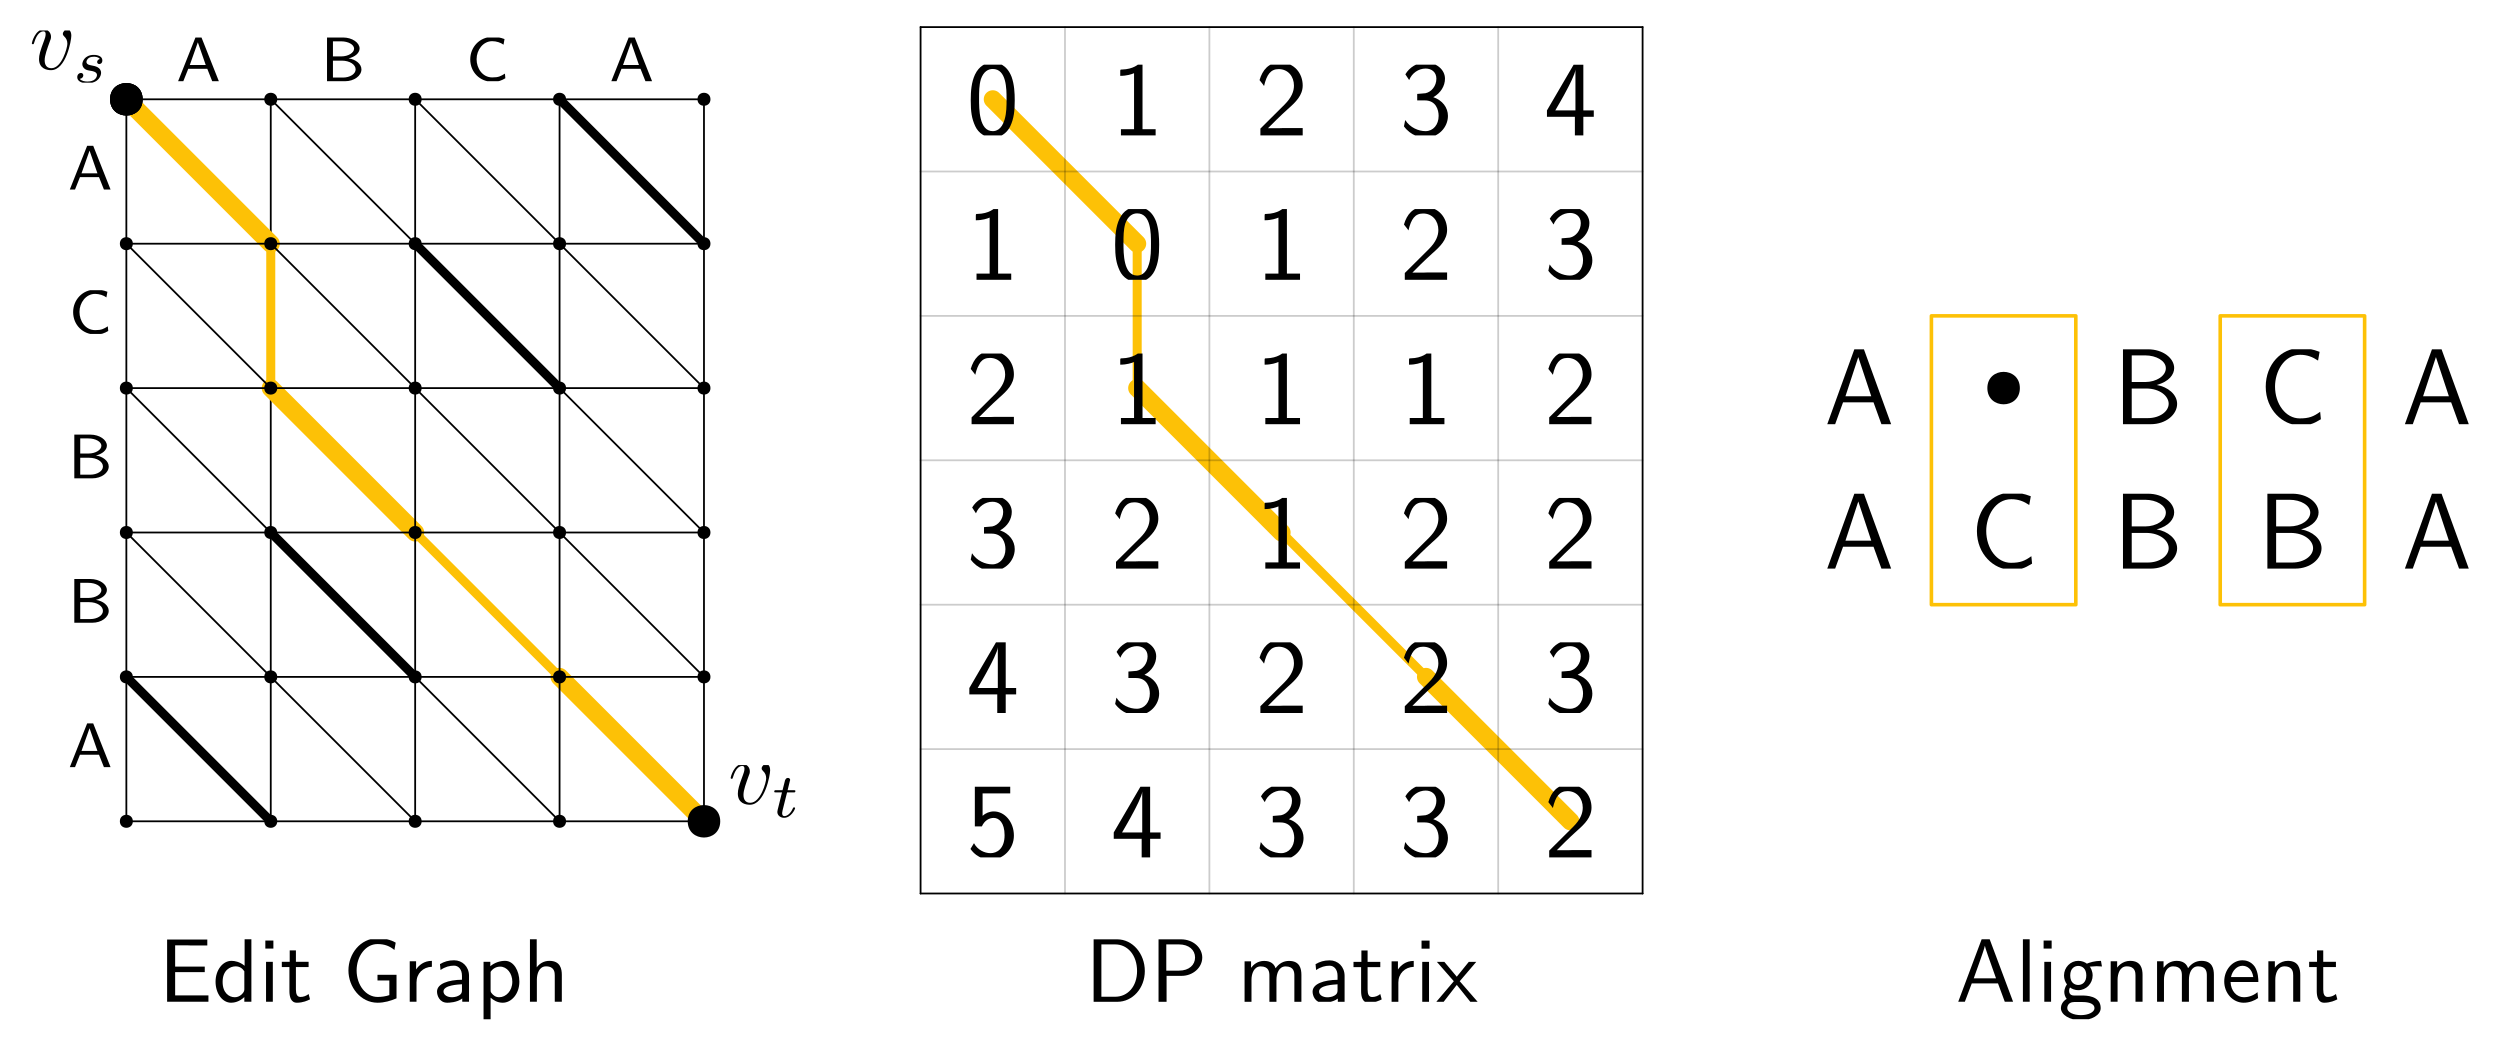 <?xml version="1.0" encoding="UTF-8"?>
<svg xmlns="http://www.w3.org/2000/svg" xmlns:xlink="http://www.w3.org/1999/xlink" width="277" height="116" viewBox="0 0 277 116">
<defs>
<g>
<g id="glyph-0-0">
<path d="M 4.672 -3.703 C 4.672 -4.25 4.406 -4.406 4.234 -4.406 C 3.984 -4.406 3.734 -4.141 3.734 -3.922 C 3.734 -3.797 3.781 -3.734 3.891 -3.625 C 4.109 -3.422 4.234 -3.172 4.234 -2.812 C 4.234 -2.391 3.625 -0.109 2.469 -0.109 C 1.953 -0.109 1.719 -0.453 1.719 -0.984 C 1.719 -1.531 2 -2.266 2.297 -3.094 C 2.375 -3.266 2.422 -3.406 2.422 -3.594 C 2.422 -4.031 2.109 -4.406 1.609 -4.406 C 0.672 -4.406 0.297 -2.953 0.297 -2.875 C 0.297 -2.766 0.391 -2.766 0.406 -2.766 C 0.516 -2.766 0.516 -2.797 0.562 -2.953 C 0.859 -3.953 1.281 -4.188 1.578 -4.188 C 1.656 -4.188 1.828 -4.188 1.828 -3.875 C 1.828 -3.625 1.719 -3.344 1.656 -3.172 C 1.219 -2.016 1.094 -1.562 1.094 -1.125 C 1.094 -0.047 1.969 0.109 2.422 0.109 C 4.094 0.109 4.672 -3.188 4.672 -3.703 Z M 4.672 -3.703 "/>
</g>
<g id="glyph-1-0">
<path d="M 3 -2.625 C 2.828 -2.578 2.703 -2.438 2.703 -2.297 C 2.703 -2.125 2.844 -2.062 2.938 -2.062 C 3.016 -2.062 3.281 -2.109 3.281 -2.469 C 3.281 -2.922 2.781 -3.078 2.344 -3.078 C 1.266 -3.078 1.062 -2.266 1.062 -2.062 C 1.062 -1.797 1.219 -1.625 1.312 -1.547 C 1.484 -1.406 1.609 -1.375 2.094 -1.297 C 2.25 -1.266 2.688 -1.188 2.688 -0.844 C 2.688 -0.719 2.609 -0.453 2.328 -0.281 C 2.047 -0.125 1.703 -0.125 1.625 -0.125 C 1.344 -0.125 0.953 -0.188 0.781 -0.422 C 1.016 -0.453 1.172 -0.625 1.172 -0.812 C 1.172 -0.984 1.047 -1.078 0.906 -1.078 C 0.703 -1.078 0.5 -0.906 0.5 -0.609 C 0.5 -0.188 0.938 0.062 1.609 0.062 C 2.906 0.062 3.141 -0.812 3.141 -1.078 C 3.141 -1.719 2.438 -1.844 2.172 -1.891 C 2.109 -1.906 1.938 -1.938 1.891 -1.953 C 1.641 -2 1.516 -2.141 1.516 -2.297 C 1.516 -2.453 1.641 -2.641 1.797 -2.75 C 1.984 -2.859 2.219 -2.875 2.344 -2.875 C 2.484 -2.875 2.844 -2.859 3 -2.625 Z M 3 -2.625 "/>
</g>
<g id="glyph-1-1">
<path d="M 1.719 -2.75 L 2.422 -2.75 C 2.562 -2.75 2.641 -2.75 2.641 -2.906 C 2.641 -3 2.562 -3 2.438 -3 L 1.781 -3 L 2.031 -4.031 C 2.047 -4.062 2.062 -4.109 2.062 -4.125 C 2.062 -4.266 1.953 -4.359 1.812 -4.359 C 1.641 -4.359 1.547 -4.234 1.484 -4.062 C 1.438 -3.875 1.531 -4.219 1.219 -3 L 0.516 -3 C 0.391 -3 0.297 -3 0.297 -2.844 C 0.297 -2.75 0.375 -2.75 0.5 -2.75 L 1.156 -2.75 L 0.75 -1.109 C 0.703 -0.938 0.641 -0.688 0.641 -0.594 C 0.641 -0.188 1 0.062 1.391 0.062 C 2.172 0.062 2.609 -0.906 2.609 -1 C 2.609 -1.094 2.516 -1.094 2.5 -1.094 C 2.406 -1.094 2.406 -1.078 2.344 -0.953 C 2.156 -0.516 1.797 -0.125 1.422 -0.125 C 1.266 -0.125 1.172 -0.219 1.172 -0.469 C 1.172 -0.531 1.203 -0.688 1.219 -0.75 Z M 1.719 -2.75 "/>
</g>
<g id="glyph-2-0">
<path d="M 5.359 -3.891 C 5.359 -4.703 5.312 -5.625 5.016 -6.469 C 4.5 -7.812 3.562 -8.078 2.922 -8.078 C 2.156 -8.078 1.406 -7.688 0.953 -6.734 C 0.562 -5.891 0.484 -4.922 0.484 -3.891 C 0.484 -2.594 0.594 -1.859 0.984 -1.016 C 1.344 -0.234 2.109 0.25 2.922 0.25 C 3.703 0.25 4.453 -0.172 4.859 -1 C 5.266 -1.859 5.359 -2.719 5.359 -3.891 Z M 2.922 -0.469 C 1.406 -0.469 1.406 -2.922 1.406 -4.047 C 1.406 -4.812 1.406 -5.547 1.609 -6.234 C 1.906 -7.078 2.422 -7.359 2.922 -7.359 C 4.453 -7.359 4.453 -5.141 4.453 -4.047 C 4.453 -3.281 4.453 -2.484 4.234 -1.75 C 3.906 -0.594 3.234 -0.469 2.922 -0.469 Z M 2.922 -0.469 "/>
</g>
<g id="glyph-2-1">
<path d="M 3.516 -8.078 L 3.281 -8.078 C 3.094 -7.891 2.516 -7.328 1.234 -7.297 C 1.062 -7.297 1.047 -7.297 1.047 -7.078 L 1.047 -6.594 C 1.781 -6.594 2.328 -6.781 2.578 -6.891 L 2.578 -0.688 L 1.125 -0.688 L 1.125 0 L 4.969 0 L 4.969 -0.688 L 3.516 -0.688 Z M 3.516 -8.078 "/>
</g>
<g id="glyph-2-2">
<path d="M 0.578 -0.75 L 0.578 0 L 5.266 0 L 5.266 -0.812 L 3.125 -0.812 C 2.984 -0.812 2.844 -0.797 2.703 -0.797 L 1.422 -0.797 C 1.734 -1.125 2.844 -2.219 3.625 -2.922 C 4.5 -3.688 5.266 -4.438 5.266 -5.531 C 5.266 -6.859 4.344 -8.078 2.766 -8.078 C 1.469 -8.078 0.812 -7.234 0.484 -6.125 C 0.875 -5.641 0.875 -5.625 0.984 -5.469 C 1.281 -6.75 1.719 -7.344 2.609 -7.344 C 3.641 -7.344 4.297 -6.531 4.297 -5.516 C 4.297 -4.891 4.047 -4.203 3.25 -3.406 Z M 0.578 -0.75 "/>
</g>
<g id="glyph-2-3">
<path d="M 1.062 -6.125 C 1.359 -6.891 2.094 -7.406 2.891 -7.406 C 3.5 -7.406 4.078 -7.047 4.078 -6.281 C 4.078 -5.469 3.531 -4.812 2.875 -4.672 C 2.828 -4.656 2.062 -4.609 1.953 -4.594 L 1.953 -3.875 L 2.797 -3.875 C 4.031 -3.875 4.328 -2.828 4.328 -2.156 C 4.328 -1.188 3.734 -0.469 2.875 -0.469 C 2.109 -0.469 1.172 -0.844 0.625 -1.703 L 0.484 -1 C 1.266 0.062 2.312 0.25 2.906 0.25 C 4.297 0.25 5.359 -0.891 5.359 -2.156 C 5.359 -3.078 4.75 -3.891 3.734 -4.234 C 4.562 -4.688 5.031 -5.484 5.031 -6.281 C 5.031 -7.297 4.062 -8.078 2.906 -8.078 C 1.953 -8.078 1.094 -7.547 0.641 -6.766 Z M 1.062 -6.125 "/>
</g>
<g id="glyph-2-4">
<path d="M 4.359 -2.062 L 5.516 -2.062 L 5.516 -2.766 L 4.359 -2.766 L 4.359 -7.828 L 3.281 -7.828 L 0.328 -2.766 L 0.328 -2.062 L 3.422 -2.062 L 3.422 0 L 4.359 0 Z M 1.25 -2.766 C 1.594 -3.375 2.062 -4.141 2.562 -5.109 C 2.703 -5.375 3.484 -6.844 3.484 -7.297 L 3.484 -2.766 Z M 1.25 -2.766 "/>
</g>
<g id="glyph-2-5">
<path d="M 1.797 -7.094 L 4.859 -7.094 L 4.859 -7.828 L 0.938 -7.828 L 0.938 -3.438 L 1.719 -3.438 C 2.016 -4.109 2.547 -4.375 3.031 -4.375 C 3.594 -4.375 4.234 -3.875 4.234 -2.453 C 4.234 -0.938 3.375 -0.469 2.672 -0.469 C 2.016 -0.469 1.234 -0.828 0.844 -1.578 L 0.453 -0.938 C 1.25 0.188 2.359 0.25 2.688 0.25 C 4.094 0.25 5.266 -0.938 5.266 -2.422 C 5.266 -3.922 4.25 -5.094 3.047 -5.094 C 2.562 -5.094 2.125 -4.906 1.797 -4.609 Z M 1.797 -7.094 "/>
</g>
<g id="glyph-3-0">
<path d="M 4.391 -8.297 L 3.328 -8.297 L 0.328 0 L 1.203 0 L 2.078 -2.422 L 5.453 -2.422 L 6.328 0 L 7.406 0 Z M 3.766 -7.438 L 5.203 -3.094 L 2.344 -3.094 Z M 3.766 -7.438 "/>
</g>
<g id="glyph-3-1">
<path d="M 1.109 -8.297 L 1.109 0 L 4.203 0 C 5.875 0 7.109 -1.078 7.109 -2.25 C 7.109 -3.297 6.078 -4.141 4.844 -4.344 C 6.234 -4.719 6.781 -5.516 6.781 -6.219 C 6.781 -7.297 5.562 -8.297 3.875 -8.297 Z M 2.078 -4.672 L 2.078 -7.625 L 3.547 -7.625 C 4.828 -7.625 5.859 -7 5.859 -6.203 C 5.859 -5.359 4.828 -4.672 3.562 -4.672 Z M 2.078 -0.672 L 2.078 -3.953 L 3.672 -3.953 C 5.219 -3.953 6.172 -3.094 6.172 -2.266 C 6.172 -1.422 5.203 -0.672 3.859 -0.672 Z M 2.078 -0.672 "/>
</g>
<g id="glyph-3-2">
<path d="M 6.812 -1.375 C 6.078 -0.844 5.578 -0.641 4.547 -0.641 C 2.984 -0.641 1.812 -2.25 1.812 -4.172 C 1.812 -5.781 2.766 -7.688 4.594 -7.688 C 5.375 -7.688 5.969 -7.453 6.578 -7.047 L 6.75 -8.016 C 5.969 -8.312 5.391 -8.422 4.562 -8.422 C 2.531 -8.422 0.781 -6.641 0.781 -4.156 C 0.781 -1.547 2.719 0.109 4.453 0.109 C 5.656 0.109 5.922 0.031 6.891 -0.547 Z M 6.812 -1.375 "/>
</g>
<g id="glyph-4-0">
<path d="M 5.109 -3.281 L 5.109 -3.891 L 1.828 -3.891 L 1.828 -6.25 L 3.203 -6.25 C 3.312 -6.25 3.438 -6.234 3.562 -6.234 L 5.391 -6.234 L 5.391 -6.891 L 0.938 -6.891 L 0.938 0 L 5.516 0 L 5.516 -0.703 L 4.266 -0.703 C 4.141 -0.703 4.031 -0.703 3.906 -0.703 L 1.828 -0.703 L 1.828 -3.281 Z M 5.109 -3.281 "/>
</g>
<g id="glyph-4-1">
<path d="M 4.328 -6.922 L 3.578 -6.922 L 3.578 -3.984 C 3.047 -4.422 2.5 -4.531 2.125 -4.531 C 1.141 -4.531 0.359 -3.5 0.359 -2.219 C 0.359 -0.906 1.125 0.109 2.078 0.109 C 2.406 0.109 2.984 0.016 3.547 -0.516 L 3.547 0 L 4.328 0 Z M 3.547 -1.391 C 3.547 -1.25 3.531 -1.062 3.219 -0.781 C 2.984 -0.578 2.734 -0.5 2.484 -0.5 C 1.859 -0.5 1.141 -0.969 1.141 -2.203 C 1.141 -3.516 2 -3.922 2.578 -3.922 C 3.031 -3.922 3.328 -3.703 3.547 -3.375 Z M 3.547 -1.391 "/>
</g>
<g id="glyph-4-2">
<path d="M 1.625 -6.781 L 0.734 -6.781 L 0.734 -5.891 L 1.625 -5.891 Z M 1.562 -4.422 L 0.812 -4.422 L 0.812 0 L 1.562 0 Z M 1.562 -4.422 "/>
</g>
<g id="glyph-4-3">
<path d="M 1.75 -3.844 L 3.156 -3.844 L 3.156 -4.422 L 1.75 -4.422 L 1.75 -5.688 L 1.062 -5.688 L 1.062 -4.422 L 0.188 -4.422 L 0.188 -3.844 L 1.031 -3.844 L 1.031 -1.188 C 1.031 -0.594 1.172 0.109 1.859 0.109 C 2.547 0.109 3.062 -0.141 3.312 -0.266 L 3.156 -0.859 C 2.891 -0.641 2.578 -0.531 2.25 -0.531 C 1.891 -0.531 1.75 -0.828 1.75 -1.359 Z M 1.75 -3.844 "/>
</g>
<g id="glyph-4-4">
<path d="M 5.984 -2.984 L 3.875 -2.984 L 3.875 -2.359 L 5.188 -2.359 L 5.188 -0.734 C 4.797 -0.594 4.312 -0.531 3.891 -0.531 C 2.578 -0.531 1.562 -1.859 1.562 -3.469 C 1.562 -5.031 2.547 -6.391 3.875 -6.391 C 4.672 -6.391 5.25 -6.156 5.75 -5.734 L 5.891 -6.547 C 5.328 -6.891 4.562 -7.031 3.891 -7.031 C 1.969 -7.031 0.656 -5.297 0.656 -3.469 C 0.656 -1.656 1.984 0.109 3.891 0.109 C 4.641 0.109 5.312 -0.094 5.984 -0.375 Z M 5.984 -2.984 "/>
</g>
<g id="glyph-4-5">
<path d="M 1.562 -2.141 C 1.562 -3.125 2.281 -3.844 3.266 -3.875 L 3.266 -4.531 C 2.375 -4.531 1.828 -4.031 1.516 -3.578 L 1.516 -4.484 L 0.812 -4.484 L 0.812 0 L 1.562 0 Z M 1.562 -2.141 "/>
</g>
<g id="glyph-4-6">
<path d="M 3.984 -2.875 C 3.984 -3.891 3.25 -4.594 2.328 -4.594 C 1.688 -4.594 1.234 -4.438 0.766 -4.172 L 0.828 -3.516 C 1.344 -3.875 1.844 -4 2.328 -4 C 2.797 -4 3.203 -3.609 3.203 -2.875 L 3.203 -2.438 C 1.703 -2.422 0.438 -2 0.438 -1.125 C 0.438 -0.703 0.703 0.109 1.578 0.109 C 1.719 0.109 2.656 0.094 3.234 -0.359 L 3.234 0 L 3.984 0 Z M 3.203 -1.312 C 3.203 -1.125 3.203 -0.875 2.859 -0.688 C 2.578 -0.516 2.188 -0.5 2.078 -0.5 C 1.609 -0.5 1.156 -0.734 1.156 -1.141 C 1.156 -1.844 2.766 -1.906 3.203 -1.938 Z M 3.203 -1.312 "/>
</g>
<g id="glyph-4-7">
<path d="M 1.594 -0.453 C 1.906 -0.172 2.344 0.109 2.938 0.109 C 3.906 0.109 4.781 -0.875 4.781 -2.219 C 4.781 -3.422 4.156 -4.531 3.203 -4.531 C 2.609 -4.531 2.031 -4.328 1.562 -3.938 L 1.562 -4.422 L 0.812 -4.422 L 0.812 1.938 L 1.594 1.938 Z M 1.594 -3.312 C 1.828 -3.672 2.219 -3.891 2.656 -3.891 C 3.406 -3.891 4 -3.141 4 -2.219 C 4 -1.203 3.297 -0.5 2.547 -0.5 C 2.156 -0.5 1.891 -0.703 1.688 -0.969 C 1.594 -1.109 1.594 -1.141 1.594 -1.312 Z M 1.594 -3.312 "/>
</g>
<g id="glyph-4-8">
<path d="M 4.344 -2.969 C 4.344 -3.625 4.188 -4.531 2.969 -4.531 C 2.359 -4.531 1.875 -4.234 1.562 -3.812 L 1.562 -6.922 L 0.812 -6.922 L 0.812 0 L 1.578 0 L 1.578 -2.438 C 1.578 -3.094 1.828 -3.922 2.594 -3.922 C 3.547 -3.922 3.562 -3.219 3.562 -2.906 L 3.562 0 L 4.344 0 Z M 4.344 -2.969 "/>
</g>
<g id="glyph-4-9">
<path d="M 0.953 -6.922 L 0.953 0 L 3.578 0 C 5.281 0 6.625 -1.516 6.625 -3.406 C 6.625 -5.328 5.281 -6.922 3.562 -6.922 Z M 1.812 -0.562 L 1.812 -6.359 L 3.344 -6.359 C 4.734 -6.359 5.766 -5.156 5.766 -3.406 C 5.766 -1.703 4.734 -0.562 3.344 -0.562 Z M 1.812 -0.562 "/>
</g>
<g id="glyph-4-10">
<path d="M 3.516 -2.875 C 4.75 -2.875 5.797 -3.781 5.797 -4.906 C 5.797 -5.969 4.812 -6.922 3.438 -6.922 L 0.953 -6.922 L 0.953 0 L 1.844 0 L 1.844 -2.875 Z M 3.219 -6.359 C 4.312 -6.359 5 -5.75 5 -4.906 C 5 -4.109 4.359 -3.453 3.219 -3.453 L 1.812 -3.453 L 1.812 -6.359 Z M 3.219 -6.359 "/>
</g>
<g id="glyph-4-11">
<path d="M 7.109 -2.969 C 7.109 -3.641 6.953 -4.531 5.734 -4.531 C 5.141 -4.531 4.625 -4.25 4.25 -3.719 C 4 -4.469 3.297 -4.531 2.984 -4.531 C 2.266 -4.531 1.797 -4.125 1.531 -3.766 L 1.531 -4.484 L 0.812 -4.484 L 0.812 0 L 1.578 0 L 1.578 -2.438 C 1.578 -3.125 1.859 -3.922 2.594 -3.922 C 3.516 -3.922 3.562 -3.281 3.562 -2.906 L 3.562 0 L 4.344 0 L 4.344 -2.438 C 4.344 -3.125 4.609 -3.922 5.359 -3.922 C 6.281 -3.922 6.328 -3.281 6.328 -2.906 L 6.328 0 L 7.109 0 Z M 7.109 -2.969 "/>
</g>
<g id="glyph-4-12">
<path d="M 2.594 -2.281 L 4.422 -4.422 L 3.594 -4.422 L 2.266 -2.781 L 0.891 -4.422 L 0.062 -4.422 L 1.938 -2.281 L 0 0 L 0.812 0 L 2.266 -1.875 L 3.766 0 L 4.578 0 Z M 2.594 -2.281 "/>
</g>
<g id="glyph-4-13">
<path d="M 3.766 -6.922 L 2.875 -6.922 L 0.281 0 L 1.016 0 L 1.781 -2.031 L 4.688 -2.031 L 5.438 0 L 6.359 0 Z M 4.469 -2.594 L 2 -2.594 L 2.641 -4.391 C 2.844 -4.984 3.156 -5.828 3.234 -6.203 C 3.266 -6.062 3.328 -5.812 3.562 -5.156 Z M 4.469 -2.594 "/>
</g>
<g id="glyph-4-14">
<path d="M 1.562 -6.922 L 0.812 -6.922 L 0.812 0 L 1.562 0 Z M 1.562 -6.922 "/>
</g>
<g id="glyph-4-15">
<path d="M 3.516 -3.891 C 3.734 -3.891 4 -3.938 4.25 -3.938 C 4.422 -3.938 4.812 -3.906 4.828 -3.906 L 4.719 -4.531 C 4.031 -4.531 3.453 -4.344 3.156 -4.219 C 2.938 -4.391 2.609 -4.531 2.203 -4.531 C 1.344 -4.531 0.625 -3.812 0.625 -2.906 C 0.625 -2.547 0.75 -2.188 0.953 -1.922 C 0.656 -1.516 0.656 -1.125 0.656 -1.078 C 0.656 -0.812 0.75 -0.531 0.922 -0.312 C 0.406 -0.016 0.281 0.453 0.281 0.703 C 0.281 1.453 1.266 2.047 2.484 2.047 C 3.703 2.047 4.688 1.469 4.688 0.703 C 4.688 -0.688 3.031 -0.688 2.641 -0.688 L 1.766 -0.688 C 1.641 -0.688 1.188 -0.688 1.188 -1.219 C 1.188 -1.328 1.219 -1.484 1.297 -1.578 C 1.5 -1.422 1.828 -1.281 2.203 -1.281 C 3.094 -1.281 3.797 -2.031 3.797 -2.906 C 3.797 -3.391 3.578 -3.766 3.469 -3.906 Z M 2.203 -1.859 C 1.828 -1.859 1.312 -2.078 1.312 -2.906 C 1.312 -3.734 1.828 -3.969 2.203 -3.969 C 2.625 -3.969 3.094 -3.688 3.094 -2.906 C 3.094 -2.141 2.625 -1.859 2.203 -1.859 Z M 2.656 0.031 C 2.875 0.031 4 0.031 4 0.719 C 4 1.156 3.312 1.484 2.5 1.484 C 1.688 1.484 0.984 1.172 0.984 0.703 C 0.984 0.672 0.984 0.031 1.75 0.031 Z M 2.656 0.031 "/>
</g>
<g id="glyph-4-16">
<path d="M 4.344 -2.969 C 4.344 -3.625 4.188 -4.531 2.969 -4.531 C 2.078 -4.531 1.578 -3.859 1.531 -3.781 L 1.531 -4.484 L 0.812 -4.484 L 0.812 0 L 1.578 0 L 1.578 -2.438 C 1.578 -3.094 1.828 -3.922 2.594 -3.922 C 3.547 -3.922 3.562 -3.219 3.562 -2.906 L 3.562 0 L 4.344 0 Z M 4.344 -2.969 "/>
</g>
<g id="glyph-4-17">
<path d="M 4.125 -2.188 C 4.125 -2.516 4.109 -3.266 3.734 -3.875 C 3.312 -4.484 2.719 -4.594 2.359 -4.594 C 1.25 -4.594 0.344 -3.531 0.344 -2.25 C 0.344 -0.938 1.312 0.109 2.5 0.109 C 3.125 0.109 3.703 -0.125 4.094 -0.406 L 4.031 -1.062 C 3.406 -0.531 2.734 -0.5 2.516 -0.5 C 1.719 -0.5 1.078 -1.203 1.047 -2.188 Z M 1.094 -2.734 C 1.25 -3.484 1.781 -3.984 2.359 -3.984 C 2.875 -3.984 3.422 -3.656 3.562 -2.734 Z M 1.094 -2.734 "/>
</g>
<g id="glyph-5-0">
<path d="M 2.797 -4.844 L 2.125 -4.844 L 0.203 0 L 0.781 0 L 1.328 -1.375 L 3.438 -1.375 L 3.984 0 L 4.719 0 Z M 2.391 -4.312 L 3.266 -1.797 L 1.5 -1.797 Z M 2.391 -4.312 "/>
</g>
<g id="glyph-5-1">
<path d="M 0.703 -4.844 L 0.703 0 L 2.688 0 C 3.719 0 4.516 -0.609 4.516 -1.312 C 4.516 -1.922 3.875 -2.422 3.094 -2.531 C 3.812 -2.703 4.312 -3.125 4.312 -3.625 C 4.312 -4.266 3.5 -4.844 2.484 -4.844 Z M 1.359 -2.75 L 1.359 -4.422 L 2.266 -4.422 C 3.047 -4.422 3.703 -4.062 3.703 -3.609 C 3.703 -3.156 3.062 -2.75 2.281 -2.75 Z M 1.359 -0.406 L 1.359 -2.281 L 2.344 -2.281 C 3.219 -2.281 3.875 -1.844 3.875 -1.312 C 3.875 -0.797 3.234 -0.406 2.469 -0.406 Z M 1.359 -0.406 "/>
</g>
<g id="glyph-5-2">
<path d="M 4.312 -0.844 C 3.828 -0.547 3.609 -0.422 2.906 -0.422 C 1.828 -0.422 1.172 -1.422 1.172 -2.438 C 1.172 -3.469 1.891 -4.438 2.906 -4.438 C 3.359 -4.438 3.844 -4.281 4.156 -4.047 L 4.266 -4.672 C 3.781 -4.859 3.391 -4.906 2.891 -4.906 C 1.5 -4.906 0.469 -3.766 0.469 -2.422 C 0.469 -0.984 1.562 0.062 2.922 0.062 C 3.609 0.062 3.891 -0.062 4.359 -0.328 Z M 4.312 -0.844 "/>
</g>
</g>
<clipPath id="clip-0">
<path clip-rule="nonzero" d="M 3.23 3.375 L 8 3.375 L 8 8 L 3.23 8 Z M 3.23 3.375 "/>
</clipPath>
<clipPath id="clip-1">
<path clip-rule="nonzero" d="M 8 6 L 12 6 L 12 9.16 L 8 9.16 Z M 8 6 "/>
</clipPath>
<clipPath id="clip-2">
<path clip-rule="nonzero" d="M 80.66 84.766 L 86 84.766 L 86 90 L 80.66 90 Z M 80.66 84.766 "/>
</clipPath>
<clipPath id="clip-3">
<path clip-rule="nonzero" d="M 85 86 L 88.996 86 L 88.996 90.551 L 85 90.551 Z M 85 86 "/>
</clipPath>
<clipPath id="clip-4">
<path clip-rule="nonzero" d="M 107.074 7.168 L 112.926 7.168 L 112.926 15 L 107.074 15 Z M 107.074 7.168 "/>
</clipPath>
<clipPath id="clip-5">
<path clip-rule="nonzero" d="M 123.074 23.168 L 128.926 23.168 L 128.926 31 L 123.074 31 Z M 123.074 23.168 "/>
</clipPath>
<clipPath id="clip-6">
<path clip-rule="nonzero" d="M 124 39.168 L 128.926 39.168 L 128.926 47 L 124 47 Z M 124 39.168 "/>
</clipPath>
<clipPath id="clip-7">
<path clip-rule="nonzero" d="M 140 39.168 L 144.926 39.168 L 144.926 47 L 140 47 Z M 140 39.168 "/>
</clipPath>
<clipPath id="clip-8">
<path clip-rule="nonzero" d="M 140 23.168 L 144.926 23.168 L 144.926 31 L 140 31 Z M 140 23.168 "/>
</clipPath>
<clipPath id="clip-9">
<path clip-rule="nonzero" d="M 156 39.168 L 160.926 39.168 L 160.926 47 L 156 47 Z M 156 39.168 "/>
</clipPath>
<clipPath id="clip-10">
<path clip-rule="nonzero" d="M 140 55.168 L 144.926 55.168 L 144.926 63 L 140 63 Z M 140 55.168 "/>
</clipPath>
<clipPath id="clip-11">
<path clip-rule="nonzero" d="M 124 7.168 L 128.926 7.168 L 128.926 15 L 124 15 Z M 124 7.168 "/>
</clipPath>
<clipPath id="clip-12">
<path clip-rule="nonzero" d="M 108 23.168 L 112.926 23.168 L 112.926 31 L 108 31 Z M 108 23.168 "/>
</clipPath>
<clipPath id="clip-13">
<path clip-rule="nonzero" d="M 107.074 39.168 L 112.926 39.168 L 112.926 47 L 107.074 47 Z M 107.074 39.168 "/>
</clipPath>
<clipPath id="clip-14">
<path clip-rule="nonzero" d="M 123.074 55.168 L 128.926 55.168 L 128.926 63 L 123.074 63 Z M 123.074 55.168 "/>
</clipPath>
<clipPath id="clip-15">
<path clip-rule="nonzero" d="M 139.074 71.168 L 144.926 71.168 L 144.926 79 L 139.074 79 Z M 139.074 71.168 "/>
</clipPath>
<clipPath id="clip-16">
<path clip-rule="nonzero" d="M 155.074 71.168 L 160.926 71.168 L 160.926 79 L 155.074 79 Z M 155.074 71.168 "/>
</clipPath>
<clipPath id="clip-17">
<path clip-rule="nonzero" d="M 155.074 55.168 L 160.926 55.168 L 160.926 63 L 155.074 63 Z M 155.074 55.168 "/>
</clipPath>
<clipPath id="clip-18">
<path clip-rule="nonzero" d="M 171.074 55.168 L 176.926 55.168 L 176.926 63 L 171.074 63 Z M 171.074 55.168 "/>
</clipPath>
<clipPath id="clip-19">
<path clip-rule="nonzero" d="M 171.074 39.168 L 176.926 39.168 L 176.926 47 L 171.074 47 Z M 171.074 39.168 "/>
</clipPath>
<clipPath id="clip-20">
<path clip-rule="nonzero" d="M 155.074 23.168 L 160.926 23.168 L 160.926 31 L 155.074 31 Z M 155.074 23.168 "/>
</clipPath>
<clipPath id="clip-21">
<path clip-rule="nonzero" d="M 139.074 7.168 L 144.926 7.168 L 144.926 15 L 139.074 15 Z M 139.074 7.168 "/>
</clipPath>
<clipPath id="clip-22">
<path clip-rule="nonzero" d="M 155.074 7.168 L 160.926 7.168 L 160.926 15 L 155.074 15 Z M 155.074 7.168 "/>
</clipPath>
<clipPath id="clip-23">
<path clip-rule="nonzero" d="M 171.074 23.168 L 176.926 23.168 L 176.926 31 L 171.074 31 Z M 171.074 23.168 "/>
</clipPath>
<clipPath id="clip-24">
<path clip-rule="nonzero" d="M 171.074 71.168 L 176.926 71.168 L 176.926 79 L 171.074 79 Z M 171.074 71.168 "/>
</clipPath>
<clipPath id="clip-25">
<path clip-rule="nonzero" d="M 155.074 87.168 L 160.926 87.168 L 160.926 95 L 155.074 95 Z M 155.074 87.168 "/>
</clipPath>
<clipPath id="clip-26">
<path clip-rule="nonzero" d="M 139.074 87.168 L 144.926 87.168 L 144.926 95 L 139.074 95 Z M 139.074 87.168 "/>
</clipPath>
<clipPath id="clip-27">
<path clip-rule="nonzero" d="M 123.074 71.168 L 128.926 71.168 L 128.926 79 L 123.074 79 Z M 123.074 71.168 "/>
</clipPath>
<clipPath id="clip-28">
<path clip-rule="nonzero" d="M 107.074 55.168 L 112.926 55.168 L 112.926 63 L 107.074 63 Z M 107.074 55.168 "/>
</clipPath>
<clipPath id="clip-29">
<path clip-rule="nonzero" d="M 107.074 71.168 L 112.926 71.168 L 112.926 79 L 107.074 79 Z M 107.074 71.168 "/>
</clipPath>
<clipPath id="clip-30">
<path clip-rule="nonzero" d="M 123.074 87.168 L 128.926 87.168 L 128.926 95 L 123.074 95 Z M 123.074 87.168 "/>
</clipPath>
<clipPath id="clip-31">
<path clip-rule="nonzero" d="M 171.074 7.168 L 176.926 7.168 L 176.926 15 L 171.074 15 Z M 171.074 7.168 "/>
</clipPath>
<clipPath id="clip-32">
<path clip-rule="nonzero" d="M 107.074 87.168 L 112.926 87.168 L 112.926 95 L 107.074 95 Z M 107.074 87.168 "/>
</clipPath>
<clipPath id="clip-33">
<path clip-rule="nonzero" d="M 202.133 38.699 L 209.867 38.699 L 209.867 47 L 202.133 47 Z M 202.133 38.699 "/>
</clipPath>
<clipPath id="clip-34">
<path clip-rule="nonzero" d="M 235 38.699 L 241.887 38.699 L 241.887 47 L 235 47 Z M 235 38.699 "/>
</clipPath>
<clipPath id="clip-35">
<path clip-rule="nonzero" d="M 251 38.699 L 257.742 38.699 L 257.742 47 L 251 47 Z M 251 38.699 "/>
</clipPath>
<clipPath id="clip-36">
<path clip-rule="nonzero" d="M 219 54.699 L 225.742 54.699 L 225.742 63 L 219 63 Z M 219 54.699 "/>
</clipPath>
<clipPath id="clip-37">
<path clip-rule="nonzero" d="M 266.133 38.699 L 273.867 38.699 L 273.867 47 L 266.133 47 Z M 266.133 38.699 "/>
</clipPath>
<clipPath id="clip-38">
<path clip-rule="nonzero" d="M 202.133 54.699 L 209.867 54.699 L 209.867 63 L 202.133 63 Z M 202.133 54.699 "/>
</clipPath>
<clipPath id="clip-39">
<path clip-rule="nonzero" d="M 266.133 54.699 L 273.867 54.699 L 273.867 63 L 266.133 63 Z M 266.133 54.699 "/>
</clipPath>
<clipPath id="clip-40">
<path clip-rule="nonzero" d="M 235 54.699 L 241.887 54.699 L 241.887 63 L 235 63 Z M 235 54.699 "/>
</clipPath>
<clipPath id="clip-41">
<path clip-rule="nonzero" d="M 251 54.699 L 257.887 54.699 L 257.887 63 L 251 63 Z M 251 54.699 "/>
</clipPath>
<clipPath id="clip-42">
<path clip-rule="nonzero" d="M 171.074 87.168 L 176.926 87.168 L 176.926 95 L 171.074 95 Z M 171.074 87.168 "/>
</clipPath>
<clipPath id="clip-43">
<path clip-rule="nonzero" d="M 18 104.074 L 63 104.074 L 63 112.93 L 18 112.93 Z M 18 104.074 "/>
</clipPath>
<clipPath id="clip-44">
<path clip-rule="nonzero" d="M 121 104.082 L 163.777 104.082 L 163.777 111 L 121 111 Z M 121 104.082 "/>
</clipPath>
<clipPath id="clip-45">
<path clip-rule="nonzero" d="M 216.691 104.074 L 259 104.074 L 259 112.93 L 216.691 112.93 Z M 216.691 104.074 "/>
</clipPath>
<clipPath id="clip-46">
<path clip-rule="nonzero" d="M 19.531 4.156 L 24.473 4.156 L 24.473 9 L 19.531 9 Z M 19.531 4.156 "/>
</clipPath>
<clipPath id="clip-47">
<path clip-rule="nonzero" d="M 36 4.156 L 40.473 4.156 L 40.473 9 L 36 9 Z M 36 4.156 "/>
</clipPath>
<clipPath id="clip-48">
<path clip-rule="nonzero" d="M 52 4.156 L 56 4.156 L 56 9 L 52 9 Z M 52 4.156 "/>
</clipPath>
<clipPath id="clip-49">
<path clip-rule="nonzero" d="M 8 32.156 L 12 32.156 L 12 37 L 8 37 Z M 8 32.156 "/>
</clipPath>
<clipPath id="clip-50">
<path clip-rule="nonzero" d="M 67.531 4.156 L 72.473 4.156 L 72.473 9 L 67.531 9 Z M 67.531 4.156 "/>
</clipPath>
<clipPath id="clip-51">
<path clip-rule="nonzero" d="M 7.531 16.156 L 12.473 16.156 L 12.473 21 L 7.531 21 Z M 7.531 16.156 "/>
</clipPath>
<clipPath id="clip-52">
<path clip-rule="nonzero" d="M 7.531 80.156 L 12.473 80.156 L 12.473 85 L 7.531 85 Z M 7.531 80.156 "/>
</clipPath>
<clipPath id="clip-53">
<path clip-rule="nonzero" d="M 8 48.156 L 12.473 48.156 L 12.473 53 L 8 53 Z M 8 48.156 "/>
</clipPath>
<clipPath id="clip-54">
<path clip-rule="nonzero" d="M 8 64.156 L 12.473 64.156 L 12.473 69 L 8 69 Z M 8 64.156 "/>
</clipPath>
</defs>
<path fill="none" stroke-width="2" stroke-linecap="round" stroke-linejoin="round" stroke="rgb(99%, 75.4%, 2.7%)" stroke-opacity="1" stroke-miterlimit="10" d="M 208 736 L 224 720 " transform="matrix(1, 0, 0, -1, -98, 747)"/>
<path fill="none" stroke-width="1" stroke-linecap="round" stroke-linejoin="round" stroke="rgb(99%, 75.4%, 2.7%)" stroke-opacity="1" stroke-miterlimit="10" d="M 208 736 L 224 720 L 224 704 L 272 656 " transform="matrix(1, 0, 0, -1, -98, 747)"/>
<path fill="none" stroke-width="0.2" stroke-linecap="round" stroke-linejoin="round" stroke="rgb(0%, 0%, 0%)" stroke-opacity="1" stroke-miterlimit="10" d="M 128 736 L 128 656 " transform="matrix(1, 0, 0, -1, -98, 747)"/>
<path fill="none" stroke-width="2" stroke-linecap="round" stroke-linejoin="round" stroke="rgb(99%, 75.4%, 2.7%)" stroke-opacity="1" stroke-miterlimit="10" d="M 128 704 L 144 688 " transform="matrix(1, 0, 0, -1, -98, 747)"/>
<path fill="none" stroke-width="1" stroke-linecap="round" stroke-linejoin="round" stroke="rgb(99%, 75.4%, 2.7%)" stroke-opacity="1" stroke-miterlimit="10" d="M 112 736 L 128 720 L 128 704 L 176 656 " transform="matrix(1, 0, 0, -1, -98, 747)"/>
<path fill="none" stroke-width="2" stroke-linecap="round" stroke-linejoin="round" stroke="rgb(99%, 75.4%, 2.7%)" stroke-opacity="1" stroke-miterlimit="10" d="M 112 736 L 128 720 " transform="matrix(1, 0, 0, -1, -98, 747)"/>
<path fill="none" stroke-width="2" stroke-linecap="round" stroke-linejoin="round" stroke="rgb(99%, 75.4%, 2.7%)" stroke-opacity="1" stroke-miterlimit="10" d="M 224 704 L 240 688 " transform="matrix(1, 0, 0, -1, -98, 747)"/>
<path fill="none" stroke-width="2" stroke-linecap="round" stroke-linejoin="round" stroke="rgb(99%, 75.4%, 2.7%)" stroke-opacity="1" stroke-miterlimit="10" d="M 256 672 L 272 656 " transform="matrix(1, 0, 0, -1, -98, 747)"/>
<path fill="none" stroke-width="2" stroke-linecap="round" stroke-linejoin="round" stroke="rgb(99%, 75.4%, 2.7%)" stroke-opacity="1" stroke-miterlimit="10" d="M 160 672 L 176 656 " transform="matrix(1, 0, 0, -1, -98, 747)"/>
<path fill-rule="evenodd" fill="rgb(0%, 0%, 0%)" fill-opacity="1" d="M 15.801 11 C 15.801 8.602 12.199 8.602 12.199 11 C 12.199 13.398 15.801 13.398 15.801 11 Z M 15.801 11 "/>
<path fill-rule="evenodd" fill="rgb(0%, 0%, 0%)" fill-opacity="1" d="M 79.801 91 C 79.801 88.602 76.199 88.602 76.199 91 C 76.199 93.398 79.801 93.398 79.801 91 Z M 79.801 91 "/>
<path fill-rule="evenodd" fill="rgb(0%, 0%, 0%)" fill-opacity="1" d="M 30.719 11 C 30.719 10.039 29.281 10.039 29.281 11 C 29.281 11.961 30.719 11.961 30.719 11 Z M 30.719 11 "/>
<path fill-rule="evenodd" fill="rgb(0%, 0%, 0%)" fill-opacity="1" d="M 46.719 11 C 46.719 10.039 45.281 10.039 45.281 11 C 45.281 11.961 46.719 11.961 46.719 11 Z M 46.719 11 "/>
<path fill-rule="evenodd" fill="rgb(0%, 0%, 0%)" fill-opacity="1" d="M 62.719 11 C 62.719 10.039 61.281 10.039 61.281 11 C 61.281 11.961 62.719 11.961 62.719 11 Z M 62.719 11 "/>
<path fill-rule="evenodd" fill="rgb(0%, 0%, 0%)" fill-opacity="1" d="M 78.719 11 C 78.719 10.039 77.281 10.039 77.281 11 C 77.281 11.961 78.719 11.961 78.719 11 Z M 78.719 11 "/>
<path fill-rule="evenodd" fill="rgb(0%, 0%, 0%)" fill-opacity="1" d="M 78.719 27 C 78.719 26.039 77.281 26.039 77.281 27 C 77.281 27.961 78.719 27.961 78.719 27 Z M 78.719 27 "/>
<path fill-rule="evenodd" fill="rgb(0%, 0%, 0%)" fill-opacity="1" d="M 62.719 27 C 62.719 26.039 61.281 26.039 61.281 27 C 61.281 27.961 62.719 27.961 62.719 27 Z M 62.719 27 "/>
<path fill-rule="evenodd" fill="rgb(0%, 0%, 0%)" fill-opacity="1" d="M 46.719 27 C 46.719 26.039 45.281 26.039 45.281 27 C 45.281 27.961 46.719 27.961 46.719 27 Z M 46.719 27 "/>
<path fill-rule="evenodd" fill="rgb(0%, 0%, 0%)" fill-opacity="1" d="M 30.719 27 C 30.719 26.039 29.281 26.039 29.281 27 C 29.281 27.961 30.719 27.961 30.719 27 Z M 30.719 27 "/>
<path fill-rule="evenodd" fill="rgb(0%, 0%, 0%)" fill-opacity="1" d="M 14.719 27 C 14.719 26.039 13.281 26.039 13.281 27 C 13.281 27.961 14.719 27.961 14.719 27 Z M 14.719 27 "/>
<path fill-rule="evenodd" fill="rgb(0%, 0%, 0%)" fill-opacity="1" d="M 14.719 43 C 14.719 42.039 13.281 42.039 13.281 43 C 13.281 43.961 14.719 43.961 14.719 43 Z M 14.719 43 "/>
<path fill-rule="evenodd" fill="rgb(0%, 0%, 0%)" fill-opacity="1" d="M 30.719 43 C 30.719 42.039 29.281 42.039 29.281 43 C 29.281 43.961 30.719 43.961 30.719 43 Z M 30.719 43 "/>
<path fill-rule="evenodd" fill="rgb(0%, 0%, 0%)" fill-opacity="1" d="M 46.719 43 C 46.719 42.039 45.281 42.039 45.281 43 C 45.281 43.961 46.719 43.961 46.719 43 Z M 46.719 43 "/>
<path fill-rule="evenodd" fill="rgb(0%, 0%, 0%)" fill-opacity="1" d="M 62.719 43 C 62.719 42.039 61.281 42.039 61.281 43 C 61.281 43.961 62.719 43.961 62.719 43 Z M 62.719 43 "/>
<path fill-rule="evenodd" fill="rgb(0%, 0%, 0%)" fill-opacity="1" d="M 78.719 43 C 78.719 42.039 77.281 42.039 77.281 43 C 77.281 43.961 78.719 43.961 78.719 43 Z M 78.719 43 "/>
<path fill-rule="evenodd" fill="rgb(0%, 0%, 0%)" fill-opacity="1" d="M 78.719 59 C 78.719 58.039 77.281 58.039 77.281 59 C 77.281 59.961 78.719 59.961 78.719 59 Z M 78.719 59 "/>
<path fill-rule="evenodd" fill="rgb(0%, 0%, 0%)" fill-opacity="1" d="M 62.719 59 C 62.719 58.039 61.281 58.039 61.281 59 C 61.281 59.961 62.719 59.961 62.719 59 Z M 62.719 59 "/>
<path fill-rule="evenodd" fill="rgb(0%, 0%, 0%)" fill-opacity="1" d="M 46.719 59 C 46.719 58.039 45.281 58.039 45.281 59 C 45.281 59.961 46.719 59.961 46.719 59 Z M 46.719 59 "/>
<path fill-rule="evenodd" fill="rgb(0%, 0%, 0%)" fill-opacity="1" d="M 30.719 59 C 30.719 58.039 29.281 58.039 29.281 59 C 29.281 59.961 30.719 59.961 30.719 59 Z M 30.719 59 "/>
<path fill-rule="evenodd" fill="rgb(0%, 0%, 0%)" fill-opacity="1" d="M 14.719 59 C 14.719 58.039 13.281 58.039 13.281 59 C 13.281 59.961 14.719 59.961 14.719 59 Z M 14.719 59 "/>
<path fill-rule="evenodd" fill="rgb(0%, 0%, 0%)" fill-opacity="1" d="M 14.719 75 C 14.719 74.039 13.281 74.039 13.281 75 C 13.281 75.961 14.719 75.961 14.719 75 Z M 14.719 75 "/>
<path fill-rule="evenodd" fill="rgb(0%, 0%, 0%)" fill-opacity="1" d="M 14.719 91 C 14.719 90.039 13.281 90.039 13.281 91 C 13.281 91.961 14.719 91.961 14.719 91 Z M 14.719 91 "/>
<path fill-rule="evenodd" fill="rgb(0%, 0%, 0%)" fill-opacity="1" d="M 30.719 91 C 30.719 90.039 29.281 90.039 29.281 91 C 29.281 91.961 30.719 91.961 30.719 91 Z M 30.719 91 "/>
<path fill-rule="evenodd" fill="rgb(0%, 0%, 0%)" fill-opacity="1" d="M 30.719 75 C 30.719 74.039 29.281 74.039 29.281 75 C 29.281 75.961 30.719 75.961 30.719 75 Z M 30.719 75 "/>
<path fill-rule="evenodd" fill="rgb(0%, 0%, 0%)" fill-opacity="1" d="M 46.719 75 C 46.719 74.039 45.281 74.039 45.281 75 C 45.281 75.961 46.719 75.961 46.719 75 Z M 46.719 75 "/>
<path fill-rule="evenodd" fill="rgb(0%, 0%, 0%)" fill-opacity="1" d="M 46.719 91 C 46.719 90.039 45.281 90.039 45.281 91 C 45.281 91.961 46.719 91.961 46.719 91 Z M 46.719 91 "/>
<path fill-rule="evenodd" fill="rgb(0%, 0%, 0%)" fill-opacity="1" d="M 62.719 91 C 62.719 90.039 61.281 90.039 61.281 91 C 61.281 91.961 62.719 91.961 62.719 91 Z M 62.719 91 "/>
<path fill-rule="evenodd" fill="rgb(0%, 0%, 0%)" fill-opacity="1" d="M 62.719 75 C 62.719 74.039 61.281 74.039 61.281 75 C 61.281 75.961 62.719 75.961 62.719 75 Z M 62.719 75 "/>
<path fill-rule="evenodd" fill="rgb(0%, 0%, 0%)" fill-opacity="1" d="M 78.719 75 C 78.719 74.039 77.281 74.039 77.281 75 C 77.281 75.961 78.719 75.961 78.719 75 Z M 78.719 75 "/>
<path fill-rule="evenodd" fill="rgb(0%, 0%, 0%)" fill-opacity="1" d="M 15.801 11 C 15.801 8.602 12.199 8.602 12.199 11 C 12.199 13.398 15.801 13.398 15.801 11 Z M 15.801 11 "/>
<path fill-rule="evenodd" fill="rgb(0%, 0%, 0%)" fill-opacity="1" d="M 15.801 11 C 15.801 8.602 12.199 8.602 12.199 11 C 12.199 13.398 15.801 13.398 15.801 11 Z M 15.801 11 "/>
<g clip-path="url(#clip-0)">
<g fill="rgb(0%, 0%, 0%)" fill-opacity="1">
<use xlink:href="#glyph-0-0" x="3.23" y="7.666"/>
</g>
</g>
<g clip-path="url(#clip-1)">
<g fill="rgb(0%, 0%, 0%)" fill-opacity="1">
<use xlink:href="#glyph-1-0" x="8.059" y="9.16"/>
</g>
</g>
<path fill="none" stroke-width="0.2" stroke-linecap="round" stroke-linejoin="round" stroke="rgb(0%, 0%, 0%)" stroke-opacity="1" stroke-miterlimit="10" d="M 112 656 L 176 656 " transform="matrix(1, 0, 0, -1, -98, 747)"/>
<path fill="none" stroke-width="0.2" stroke-linecap="round" stroke-linejoin="round" stroke="rgb(0%, 0%, 0%)" stroke-opacity="1" stroke-miterlimit="10" d="M 112 672 L 176 672 " transform="matrix(1, 0, 0, -1, -98, 747)"/>
<path fill="none" stroke-width="0.2" stroke-linecap="round" stroke-linejoin="round" stroke="rgb(0%, 0%, 0%)" stroke-opacity="1" stroke-miterlimit="10" d="M 112 688 L 176 688 " transform="matrix(1, 0, 0, -1, -98, 747)"/>
<path fill="none" stroke-width="0.2" stroke-linecap="round" stroke-linejoin="round" stroke="rgb(0%, 0%, 0%)" stroke-opacity="0.2" stroke-miterlimit="10" d="M 200 728 L 280 728 " transform="matrix(1, 0, 0, -1, -98, 747)"/>
<path fill="none" stroke-width="0.2" stroke-linecap="round" stroke-linejoin="round" stroke="rgb(0%, 0%, 0%)" stroke-opacity="1" stroke-miterlimit="10" d="M 112 720 L 176 720 " transform="matrix(1, 0, 0, -1, -98, 747)"/>
<path fill="none" stroke-width="0.2" stroke-linecap="round" stroke-linejoin="round" stroke="rgb(0%, 0%, 0%)" stroke-opacity="1" stroke-miterlimit="10" d="M 112 736 L 176 736 " transform="matrix(1, 0, 0, -1, -98, 747)"/>
<path fill="none" stroke-width="0.2" stroke-linecap="round" stroke-linejoin="round" stroke="rgb(0%, 0%, 0%)" stroke-opacity="1" stroke-miterlimit="10" d="M 176 736 L 176 656 " transform="matrix(1, 0, 0, -1, -98, 747)"/>
<path fill="none" stroke-width="0.2" stroke-linecap="round" stroke-linejoin="round" stroke="rgb(0%, 0%, 0%)" stroke-opacity="1" stroke-miterlimit="10" d="M 160 736 L 160 656 " transform="matrix(1, 0, 0, -1, -98, 747)"/>
<path fill="none" stroke-width="0.2" stroke-linecap="round" stroke-linejoin="round" stroke="rgb(0%, 0%, 0%)" stroke-opacity="1" stroke-miterlimit="10" d="M 144 736 L 144 656 " transform="matrix(1, 0, 0, -1, -98, 747)"/>
<path fill="none" stroke-width="0.2" stroke-linecap="round" stroke-linejoin="round" stroke="rgb(0%, 0%, 0%)" stroke-opacity="1" stroke-miterlimit="10" d="M 112 736 L 112 656 " transform="matrix(1, 0, 0, -1, -98, 747)"/>
<path fill="none" stroke-width="1" stroke-linecap="round" stroke-linejoin="round" stroke="rgb(0%, 0%, 0%)" stroke-opacity="1" stroke-miterlimit="10" d="M 160 736 L 176 720 " transform="matrix(1, 0, 0, -1, -98, 747)"/>
<path fill="none" stroke-width="1" stroke-linecap="round" stroke-linejoin="round" stroke="rgb(0%, 0%, 0%)" stroke-opacity="1" stroke-miterlimit="10" d="M 112 672 L 128 656 " transform="matrix(1, 0, 0, -1, -98, 747)"/>
<path fill="none" stroke-width="1" stroke-linecap="round" stroke-linejoin="round" stroke="rgb(0%, 0%, 0%)" stroke-opacity="1" stroke-miterlimit="10" d="M 128 688 L 144 672 " transform="matrix(1, 0, 0, -1, -98, 747)"/>
<path fill="none" stroke-width="1" stroke-linecap="round" stroke-linejoin="round" stroke="rgb(0%, 0%, 0%)" stroke-opacity="1" stroke-miterlimit="10" d="M 144 720 L 160 704 " transform="matrix(1, 0, 0, -1, -98, 747)"/>
<path fill="none" stroke-width="0.2" stroke-linecap="round" stroke-linejoin="round" stroke="rgb(0%, 0%, 0%)" stroke-opacity="1" stroke-miterlimit="10" d="M 112 688 L 128 672 " transform="matrix(1, 0, 0, -1, -98, 747)"/>
<path fill="none" stroke-width="0.2" stroke-linecap="round" stroke-linejoin="round" stroke="rgb(0%, 0%, 0%)" stroke-opacity="1" stroke-miterlimit="10" d="M 112 720 L 128 704 " transform="matrix(1, 0, 0, -1, -98, 747)"/>
<path fill="none" stroke-width="0.2" stroke-linecap="round" stroke-linejoin="round" stroke="rgb(0%, 0%, 0%)" stroke-opacity="1" stroke-miterlimit="10" d="M 112 704 L 128 688 " transform="matrix(1, 0, 0, -1, -98, 747)"/>
<path fill="none" stroke-width="0.2" stroke-linecap="round" stroke-linejoin="round" stroke="rgb(0%, 0%, 0%)" stroke-opacity="1" stroke-miterlimit="10" d="M 128 736 L 144 720 " transform="matrix(1, 0, 0, -1, -98, 747)"/>
<path fill="none" stroke-width="0.2" stroke-linecap="round" stroke-linejoin="round" stroke="rgb(0%, 0%, 0%)" stroke-opacity="1" stroke-miterlimit="10" d="M 144 736 L 160 720 " transform="matrix(1, 0, 0, -1, -98, 747)"/>
<path fill="none" stroke-width="0.2" stroke-linecap="round" stroke-linejoin="round" stroke="rgb(0%, 0%, 0%)" stroke-opacity="1" stroke-miterlimit="10" d="M 160 720 L 176 704 " transform="matrix(1, 0, 0, -1, -98, 747)"/>
<path fill="none" stroke-width="0.2" stroke-linecap="round" stroke-linejoin="round" stroke="rgb(0%, 0%, 0%)" stroke-opacity="1" stroke-miterlimit="10" d="M 144 704 L 160 688 " transform="matrix(1, 0, 0, -1, -98, 747)"/>
<path fill="none" stroke-width="0.2" stroke-linecap="round" stroke-linejoin="round" stroke="rgb(0%, 0%, 0%)" stroke-opacity="1" stroke-miterlimit="10" d="M 160 704 L 176 688 " transform="matrix(1, 0, 0, -1, -98, 747)"/>
<path fill="none" stroke-width="0.2" stroke-linecap="round" stroke-linejoin="round" stroke="rgb(0%, 0%, 0%)" stroke-opacity="1" stroke-miterlimit="10" d="M 160 688 L 176 672 " transform="matrix(1, 0, 0, -1, -98, 747)"/>
<path fill="none" stroke-width="0.2" stroke-linecap="round" stroke-linejoin="round" stroke="rgb(0%, 0%, 0%)" stroke-opacity="1" stroke-miterlimit="10" d="M 144 672 L 160 656 " transform="matrix(1, 0, 0, -1, -98, 747)"/>
<path fill="none" stroke-width="0.2" stroke-linecap="round" stroke-linejoin="round" stroke="rgb(0%, 0%, 0%)" stroke-opacity="1" stroke-miterlimit="10" d="M 128 672 L 144 656 " transform="matrix(1, 0, 0, -1, -98, 747)"/>
<path fill="none" stroke-width="0.2" stroke-linecap="round" stroke-linejoin="round" stroke="rgb(0%, 0%, 0%)" stroke-opacity="1" stroke-miterlimit="10" d="M 128 720 L 144 704 " transform="matrix(1, 0, 0, -1, -98, 747)"/>
<g clip-path="url(#clip-2)">
<g fill="rgb(0%, 0%, 0%)" fill-opacity="1">
<use xlink:href="#glyph-0-0" x="80.659" y="89.057"/>
</g>
</g>
<g clip-path="url(#clip-3)">
<g fill="rgb(0%, 0%, 0%)" fill-opacity="1">
<use xlink:href="#glyph-1-1" x="85.488" y="90.551"/>
</g>
</g>
<path fill="none" stroke-width="0.2" stroke-linecap="round" stroke-linejoin="round" stroke="rgb(0%, 0%, 0%)" stroke-opacity="1" stroke-miterlimit="10" d="M 112 704 L 176 704 " transform="matrix(1, 0, 0, -1, -98, 747)"/>
<path fill="none" stroke-width="0.2" stroke-linecap="round" stroke-linejoin="round" stroke="rgb(0%, 0%, 0%)" stroke-opacity="1" stroke-miterlimit="10" d="M 200 744 L 280 744 " transform="matrix(1, 0, 0, -1, -98, 747)"/>
<path fill="none" stroke-width="0.2" stroke-linecap="round" stroke-linejoin="round" stroke="rgb(0%, 0%, 0%)" stroke-opacity="0.2" stroke-miterlimit="10" d="M 200 712 L 280 712 " transform="matrix(1, 0, 0, -1, -98, 747)"/>
<path fill="none" stroke-width="0.2" stroke-linecap="round" stroke-linejoin="round" stroke="rgb(0%, 0%, 0%)" stroke-opacity="0.2" stroke-miterlimit="10" d="M 200 680 L 280 680 " transform="matrix(1, 0, 0, -1, -98, 747)"/>
<path fill="none" stroke-width="0.2" stroke-linecap="round" stroke-linejoin="round" stroke="rgb(0%, 0%, 0%)" stroke-opacity="0.2" stroke-miterlimit="10" d="M 200 696 L 280 696 " transform="matrix(1, 0, 0, -1, -98, 747)"/>
<path fill="none" stroke-width="0.2" stroke-linecap="round" stroke-linejoin="round" stroke="rgb(0%, 0%, 0%)" stroke-opacity="0.2" stroke-miterlimit="10" d="M 200 664 L 280 664 " transform="matrix(1, 0, 0, -1, -98, 747)"/>
<path fill="none" stroke-width="0.2" stroke-linecap="round" stroke-linejoin="round" stroke="rgb(0%, 0%, 0%)" stroke-opacity="1" stroke-miterlimit="10" d="M 200 648 L 280 648 " transform="matrix(1, 0, 0, -1, -98, 747)"/>
<path fill="none" stroke-width="0.2" stroke-linecap="round" stroke-linejoin="round" stroke="rgb(0%, 0%, 0%)" stroke-opacity="1" stroke-miterlimit="10" d="M 200 648 L 200 744 " transform="matrix(1, 0, 0, -1, -98, 747)"/>
<path fill="none" stroke-width="0.2" stroke-linecap="round" stroke-linejoin="round" stroke="rgb(0%, 0%, 0%)" stroke-opacity="0.2" stroke-miterlimit="10" d="M 216 744 L 216 648 " transform="matrix(1, 0, 0, -1, -98, 747)"/>
<path fill="none" stroke-width="0.2" stroke-linecap="round" stroke-linejoin="round" stroke="rgb(0%, 0%, 0%)" stroke-opacity="0.2" stroke-miterlimit="10" d="M 232 648 L 232 744 " transform="matrix(1, 0, 0, -1, -98, 747)"/>
<path fill="none" stroke-width="0.2" stroke-linecap="round" stroke-linejoin="round" stroke="rgb(0%, 0%, 0%)" stroke-opacity="0.2" stroke-miterlimit="10" d="M 248 744 L 248 648 " transform="matrix(1, 0, 0, -1, -98, 747)"/>
<path fill="none" stroke-width="0.2" stroke-linecap="round" stroke-linejoin="round" stroke="rgb(0%, 0%, 0%)" stroke-opacity="0.2" stroke-miterlimit="10" d="M 264 648 L 264 744 " transform="matrix(1, 0, 0, -1, -98, 747)"/>
<path fill="none" stroke-width="0.2" stroke-linecap="round" stroke-linejoin="round" stroke="rgb(0%, 0%, 0%)" stroke-opacity="1" stroke-miterlimit="10" d="M 280 744 L 280 648 " transform="matrix(1, 0, 0, -1, -98, 747)"/>
<g clip-path="url(#clip-4)">
<g fill="rgb(0%, 0%, 0%)" fill-opacity="1">
<use xlink:href="#glyph-2-0" x="107.074" y="15"/>
</g>
</g>
<g clip-path="url(#clip-5)">
<g fill="rgb(0%, 0%, 0%)" fill-opacity="1">
<use xlink:href="#glyph-2-0" x="123.075" y="31"/>
</g>
</g>
<g clip-path="url(#clip-6)">
<g fill="rgb(0%, 0%, 0%)" fill-opacity="1">
<use xlink:href="#glyph-2-1" x="123.075" y="47"/>
</g>
</g>
<g clip-path="url(#clip-7)">
<g fill="rgb(0%, 0%, 0%)" fill-opacity="1">
<use xlink:href="#glyph-2-1" x="139.073" y="47"/>
</g>
</g>
<g clip-path="url(#clip-8)">
<g fill="rgb(0%, 0%, 0%)" fill-opacity="1">
<use xlink:href="#glyph-2-1" x="139.073" y="31"/>
</g>
</g>
<g clip-path="url(#clip-9)">
<g fill="rgb(0%, 0%, 0%)" fill-opacity="1">
<use xlink:href="#glyph-2-1" x="155.073" y="47"/>
</g>
</g>
<g clip-path="url(#clip-10)">
<g fill="rgb(0%, 0%, 0%)" fill-opacity="1">
<use xlink:href="#glyph-2-1" x="139.073" y="63"/>
</g>
</g>
<g clip-path="url(#clip-11)">
<g fill="rgb(0%, 0%, 0%)" fill-opacity="1">
<use xlink:href="#glyph-2-1" x="123.075" y="15"/>
</g>
</g>
<g clip-path="url(#clip-12)">
<g fill="rgb(0%, 0%, 0%)" fill-opacity="1">
<use xlink:href="#glyph-2-1" x="107.074" y="31"/>
</g>
</g>
<g clip-path="url(#clip-13)">
<g fill="rgb(0%, 0%, 0%)" fill-opacity="1">
<use xlink:href="#glyph-2-2" x="107.074" y="47"/>
</g>
</g>
<g clip-path="url(#clip-14)">
<g fill="rgb(0%, 0%, 0%)" fill-opacity="1">
<use xlink:href="#glyph-2-2" x="123.075" y="63"/>
</g>
</g>
<g clip-path="url(#clip-15)">
<g fill="rgb(0%, 0%, 0%)" fill-opacity="1">
<use xlink:href="#glyph-2-2" x="139.073" y="79"/>
</g>
</g>
<g clip-path="url(#clip-16)">
<g fill="rgb(0%, 0%, 0%)" fill-opacity="1">
<use xlink:href="#glyph-2-2" x="155.073" y="79"/>
</g>
</g>
<g clip-path="url(#clip-17)">
<g fill="rgb(0%, 0%, 0%)" fill-opacity="1">
<use xlink:href="#glyph-2-2" x="155.073" y="63"/>
</g>
</g>
<g clip-path="url(#clip-18)">
<g fill="rgb(0%, 0%, 0%)" fill-opacity="1">
<use xlink:href="#glyph-2-2" x="171.073" y="63"/>
</g>
</g>
<g clip-path="url(#clip-19)">
<g fill="rgb(0%, 0%, 0%)" fill-opacity="1">
<use xlink:href="#glyph-2-2" x="171.073" y="47"/>
</g>
</g>
<g clip-path="url(#clip-20)">
<g fill="rgb(0%, 0%, 0%)" fill-opacity="1">
<use xlink:href="#glyph-2-2" x="155.073" y="31"/>
</g>
</g>
<g clip-path="url(#clip-21)">
<g fill="rgb(0%, 0%, 0%)" fill-opacity="1">
<use xlink:href="#glyph-2-2" x="139.073" y="15"/>
</g>
</g>
<g clip-path="url(#clip-22)">
<g fill="rgb(0%, 0%, 0%)" fill-opacity="1">
<use xlink:href="#glyph-2-3" x="155.073" y="15"/>
</g>
</g>
<g clip-path="url(#clip-23)">
<g fill="rgb(0%, 0%, 0%)" fill-opacity="1">
<use xlink:href="#glyph-2-3" x="171.073" y="31"/>
</g>
</g>
<g clip-path="url(#clip-24)">
<g fill="rgb(0%, 0%, 0%)" fill-opacity="1">
<use xlink:href="#glyph-2-3" x="171.073" y="79"/>
</g>
</g>
<g clip-path="url(#clip-25)">
<g fill="rgb(0%, 0%, 0%)" fill-opacity="1">
<use xlink:href="#glyph-2-3" x="155.073" y="95"/>
</g>
</g>
<g clip-path="url(#clip-26)">
<g fill="rgb(0%, 0%, 0%)" fill-opacity="1">
<use xlink:href="#glyph-2-3" x="139.073" y="95"/>
</g>
</g>
<g clip-path="url(#clip-27)">
<g fill="rgb(0%, 0%, 0%)" fill-opacity="1">
<use xlink:href="#glyph-2-3" x="123.075" y="79"/>
</g>
</g>
<g clip-path="url(#clip-28)">
<g fill="rgb(0%, 0%, 0%)" fill-opacity="1">
<use xlink:href="#glyph-2-3" x="107.074" y="63"/>
</g>
</g>
<g clip-path="url(#clip-29)">
<g fill="rgb(0%, 0%, 0%)" fill-opacity="1">
<use xlink:href="#glyph-2-4" x="107.074" y="79"/>
</g>
</g>
<g clip-path="url(#clip-30)">
<g fill="rgb(0%, 0%, 0%)" fill-opacity="1">
<use xlink:href="#glyph-2-4" x="123.075" y="95"/>
</g>
</g>
<g clip-path="url(#clip-31)">
<g fill="rgb(0%, 0%, 0%)" fill-opacity="1">
<use xlink:href="#glyph-2-4" x="171.075" y="15"/>
</g>
</g>
<g clip-path="url(#clip-32)">
<g fill="rgb(0%, 0%, 0%)" fill-opacity="1">
<use xlink:href="#glyph-2-5" x="107.074" y="95"/>
</g>
</g>
<g clip-path="url(#clip-33)">
<g fill="rgb(0%, 0%, 0%)" fill-opacity="1">
<use xlink:href="#glyph-3-0" x="202.132" y="47"/>
</g>
</g>
<g clip-path="url(#clip-34)">
<g fill="rgb(0%, 0%, 0%)" fill-opacity="1">
<use xlink:href="#glyph-3-1" x="234.117" y="47"/>
</g>
</g>
<g clip-path="url(#clip-35)">
<g fill="rgb(0%, 0%, 0%)" fill-opacity="1">
<use xlink:href="#glyph-3-2" x="250.262" y="47"/>
</g>
</g>
<g clip-path="url(#clip-36)">
<g fill="rgb(0%, 0%, 0%)" fill-opacity="1">
<use xlink:href="#glyph-3-2" x="218.262" y="63"/>
</g>
</g>
<g clip-path="url(#clip-37)">
<g fill="rgb(0%, 0%, 0%)" fill-opacity="1">
<use xlink:href="#glyph-3-0" x="266.134" y="47"/>
</g>
</g>
<g clip-path="url(#clip-38)">
<g fill="rgb(0%, 0%, 0%)" fill-opacity="1">
<use xlink:href="#glyph-3-0" x="202.133" y="63"/>
</g>
</g>
<g clip-path="url(#clip-39)">
<g fill="rgb(0%, 0%, 0%)" fill-opacity="1">
<use xlink:href="#glyph-3-0" x="266.134" y="63"/>
</g>
</g>
<g clip-path="url(#clip-40)">
<g fill="rgb(0%, 0%, 0%)" fill-opacity="1">
<use xlink:href="#glyph-3-1" x="234.117" y="63"/>
</g>
</g>
<g clip-path="url(#clip-41)">
<g fill="rgb(0%, 0%, 0%)" fill-opacity="1">
<use xlink:href="#glyph-3-1" x="250.117" y="63"/>
</g>
</g>
<path fill-rule="evenodd" fill="rgb(0%, 0%, 0%)" fill-opacity="1" d="M 223.801 43 C 223.801 40.602 220.199 40.602 220.199 43 C 220.199 45.398 223.801 45.398 223.801 43 Z M 223.801 43 "/>
<g clip-path="url(#clip-42)">
<g fill="rgb(0%, 0%, 0%)" fill-opacity="1">
<use xlink:href="#glyph-2-2" x="171.073" y="95"/>
</g>
</g>
<path fill="none" stroke-width="0.4" stroke-linecap="round" stroke-linejoin="round" stroke="rgb(99%, 75.4%, 2.7%)" stroke-opacity="1" stroke-miterlimit="10" d="M 328 680 L 328 712 L 312 712 L 312 680 Z M 328 680 " transform="matrix(1, 0, 0, -1, -98, 747)"/>
<path fill="none" stroke-width="0.4" stroke-linecap="round" stroke-linejoin="round" stroke="rgb(99%, 75.4%, 2.7%)" stroke-opacity="1" stroke-miterlimit="10" d="M 360 680 L 360 712 L 344 712 L 344 680 Z M 360 680 " transform="matrix(1, 0, 0, -1, -98, 747)"/>
<g clip-path="url(#clip-43)">
<g fill="rgb(0%, 0%, 0%)" fill-opacity="1">
<use xlink:href="#glyph-4-0" x="17.578" y="110.993"/>
<use xlink:href="#glyph-4-1" x="23.525" y="110.993"/>
<use xlink:href="#glyph-4-2" x="28.666" y="110.993"/>
<use xlink:href="#glyph-4-3" x="31.037" y="110.993"/>
<use xlink:href="#glyph-4-4" x="37.951" y="110.993"/>
<use xlink:href="#glyph-4-5" x="44.586" y="110.993"/>
<use xlink:href="#glyph-4-6" x="47.983" y="110.993"/>
<use xlink:href="#glyph-4-7" x="52.765" y="110.993"/>
<use xlink:href="#glyph-4-8" x="57.906" y="110.993"/>
</g>
</g>
<g clip-path="url(#clip-44)">
<g fill="rgb(0%, 0%, 0%)" fill-opacity="1">
<use xlink:href="#glyph-4-9" x="120.221" y="111"/>
<use xlink:href="#glyph-4-10" x="127.413" y="111"/>
<use xlink:href="#glyph-4-11" x="137.087" y="111"/>
<use xlink:href="#glyph-4-6" x="144.997" y="111"/>
<use xlink:href="#glyph-4-3" x="149.78" y="111"/>
<use xlink:href="#glyph-4-5" x="153.376" y="111"/>
<use xlink:href="#glyph-4-2" x="156.773" y="111"/>
<use xlink:href="#glyph-4-12" x="159.144" y="111"/>
</g>
</g>
<g clip-path="url(#clip-45)">
<g fill="rgb(0%, 0%, 0%)" fill-opacity="1">
<use xlink:href="#glyph-4-13" x="216.691" y="110.993"/>
<use xlink:href="#glyph-4-14" x="223.326" y="110.993"/>
<use xlink:href="#glyph-4-2" x="225.697" y="110.993"/>
<use xlink:href="#glyph-4-15" x="228.068" y="110.993"/>
<use xlink:href="#glyph-4-16" x="233.05" y="110.993"/>
<use xlink:href="#glyph-4-11" x="238.19" y="110.993"/>
<use xlink:href="#glyph-4-17" x="246.101" y="110.993"/>
<use xlink:href="#glyph-4-16" x="250.524" y="110.993"/>
<use xlink:href="#glyph-4-3" x="255.665" y="110.993"/>
</g>
</g>
<g clip-path="url(#clip-46)">
<g fill="rgb(0%, 0%, 0%)" fill-opacity="1">
<use xlink:href="#glyph-5-0" x="19.53" y="9"/>
</g>
</g>
<g clip-path="url(#clip-47)">
<g fill="rgb(0%, 0%, 0%)" fill-opacity="1">
<use xlink:href="#glyph-5-1" x="35.531" y="9"/>
</g>
</g>
<g clip-path="url(#clip-48)">
<g fill="rgb(0%, 0%, 0%)" fill-opacity="1">
<use xlink:href="#glyph-5-2" x="51.634" y="9"/>
</g>
</g>
<g clip-path="url(#clip-49)">
<g fill="rgb(0%, 0%, 0%)" fill-opacity="1">
<use xlink:href="#glyph-5-2" x="7.634" y="37"/>
</g>
</g>
<g clip-path="url(#clip-50)">
<g fill="rgb(0%, 0%, 0%)" fill-opacity="1">
<use xlink:href="#glyph-5-0" x="67.531" y="9"/>
</g>
</g>
<g clip-path="url(#clip-51)">
<g fill="rgb(0%, 0%, 0%)" fill-opacity="1">
<use xlink:href="#glyph-5-0" x="7.531" y="21"/>
</g>
</g>
<g clip-path="url(#clip-52)">
<g fill="rgb(0%, 0%, 0%)" fill-opacity="1">
<use xlink:href="#glyph-5-0" x="7.531" y="85"/>
</g>
</g>
<g clip-path="url(#clip-53)">
<g fill="rgb(0%, 0%, 0%)" fill-opacity="1">
<use xlink:href="#glyph-5-1" x="7.531" y="53"/>
</g>
</g>
<g clip-path="url(#clip-54)">
<g fill="rgb(0%, 0%, 0%)" fill-opacity="1">
<use xlink:href="#glyph-5-1" x="7.531" y="69"/>
</g>
</g>
</svg>

